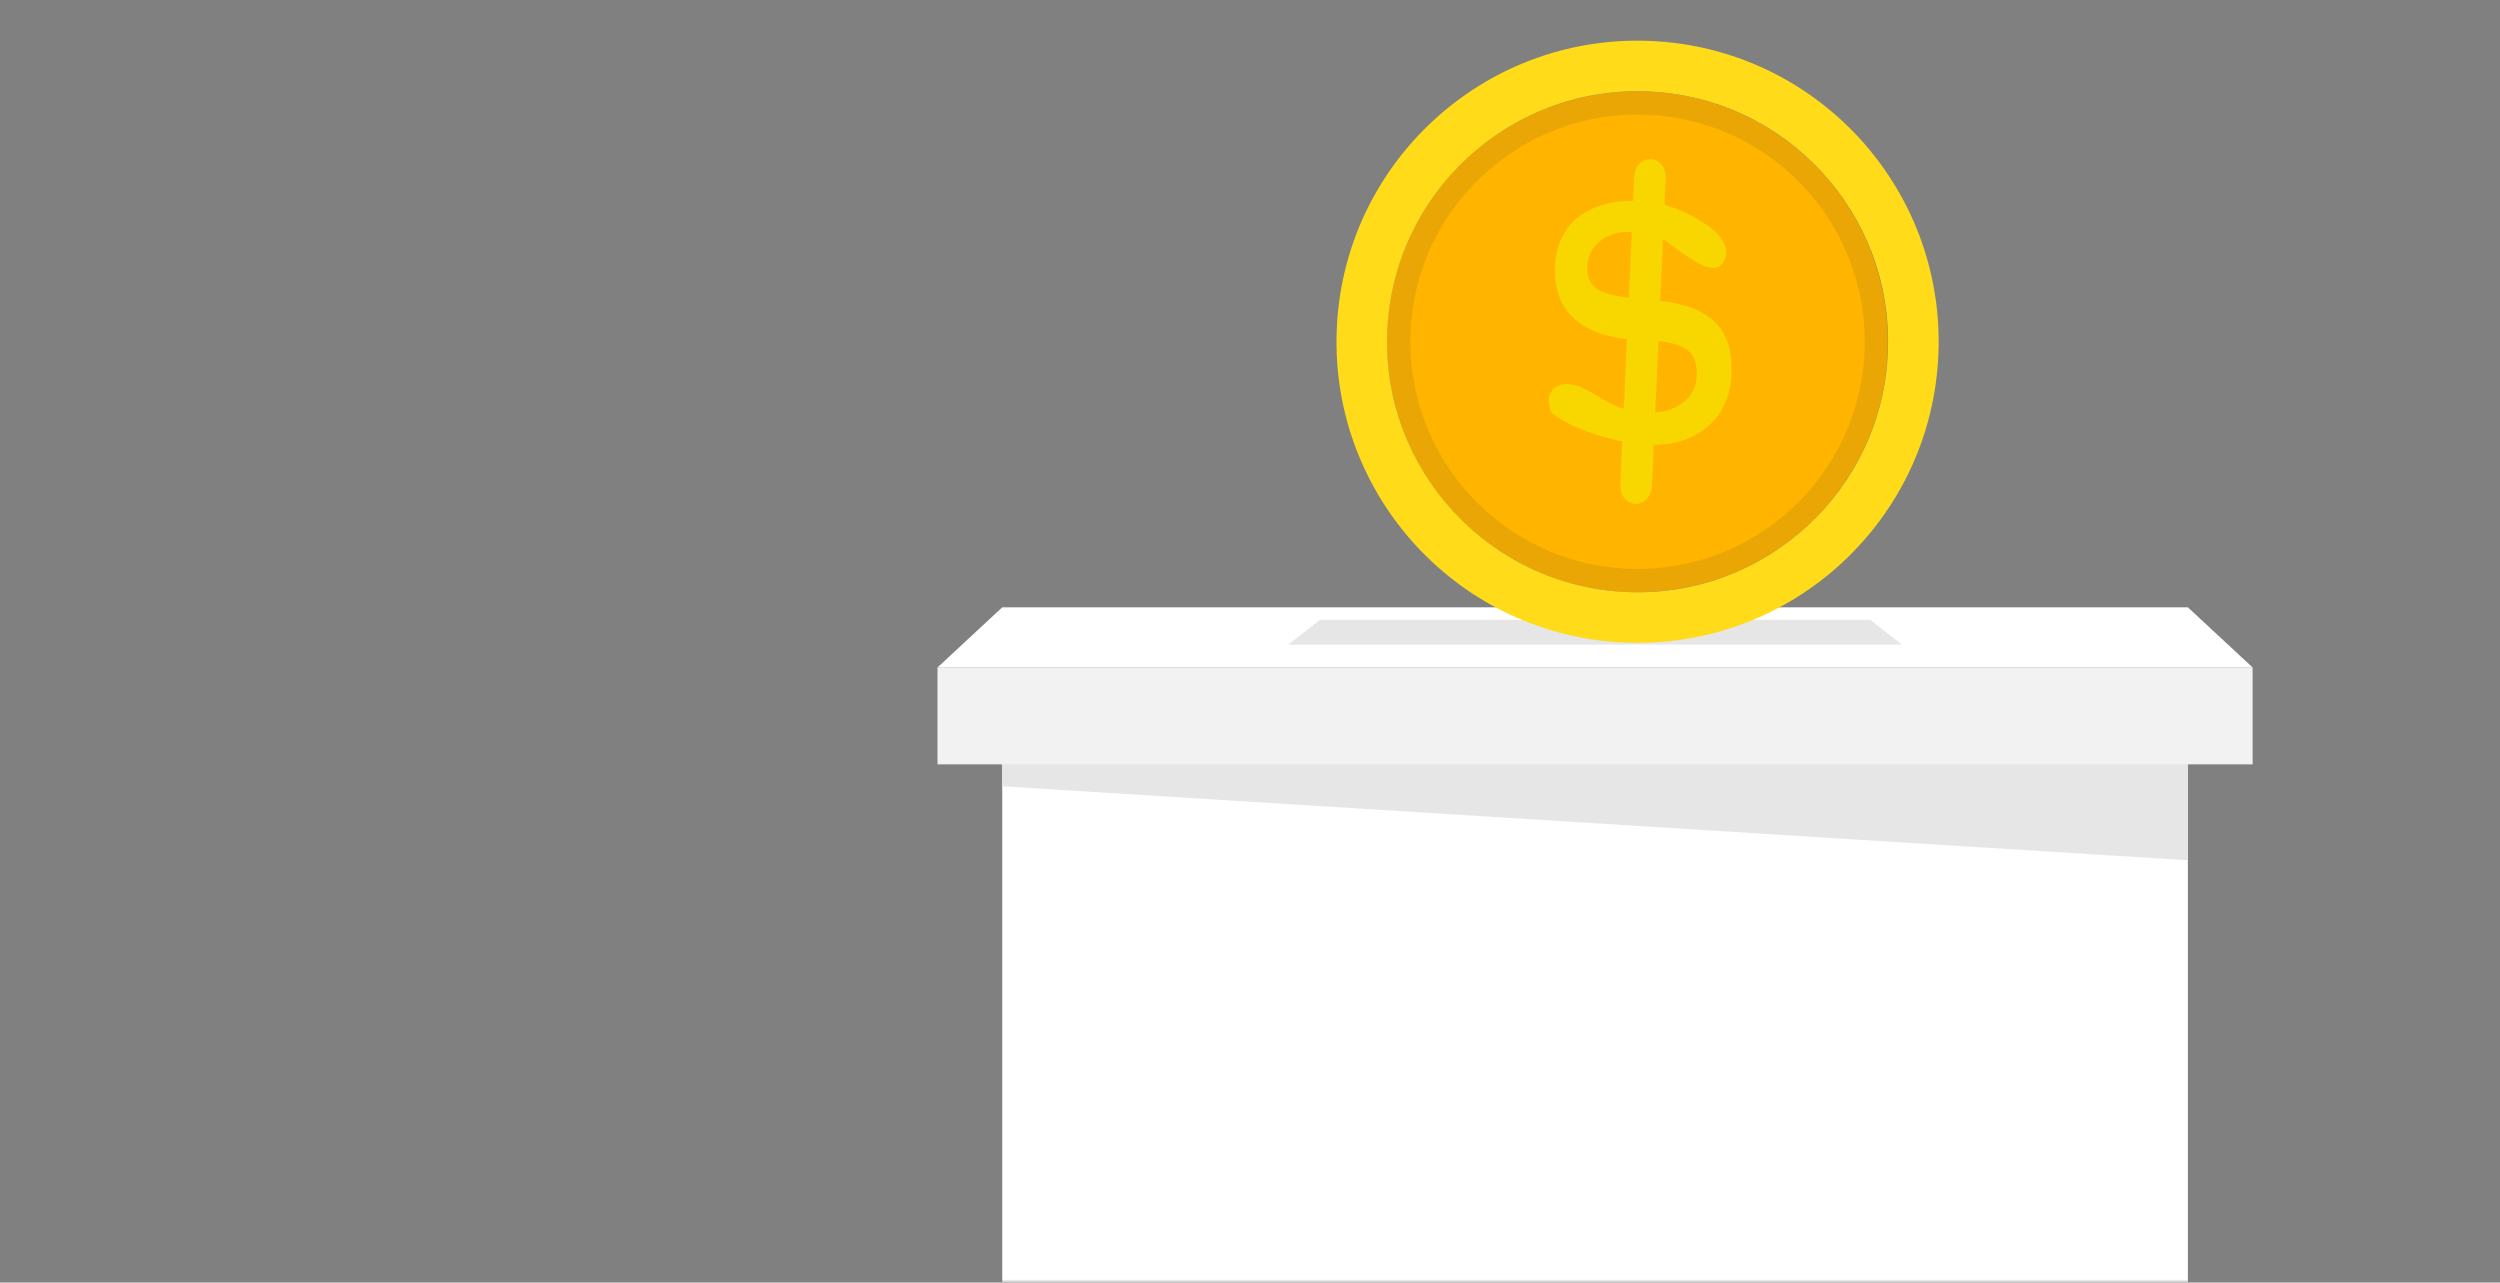 <svg width="384" height="197" viewBox="0 0 384 197" fill="none" xmlns="http://www.w3.org/2000/svg">
<rect x="0" y="0" width="384" height="197" fill="#808080" stroke="none"/>
<g clip-path="url(#clip0_4072_2)">
<mask id="mask0_4072_2" style="mask-type:alpha" maskUnits="userSpaceOnUse" x="0" y="0" width="384" height="197">
<path d="M364 0H20C8.954 0 0 4.282 0 9.563V187.437C0 192.718 8.954 197 20 197H364C375.046 197 384 192.718 384 187.437V9.563C384 4.282 375.046 0 364 0Z" fill="#09001B"/>
</mask>
<g mask="url(#mask0_4072_2)">
<path d="M336.056 113.566H153.944V235H336.056V113.566Z" fill="white"/>
<path d="M153.944 120.772L336.056 132.136V113.566H153.944V120.772Z" fill="#E6E6E6"/>
<path d="M346 102.521H144V117.405H346V102.521Z" fill="#F2F2F2"/>
<path d="M346 102.521L336.056 93.286H153.944L144 102.521H346Z" fill="white"/>
<path d="M194.96 162.287H202.3C203.806 162.287 205.223 162.568 206.551 163.142C207.879 163.716 209.04 164.494 210.023 165.463C211.006 166.445 211.785 167.593 212.346 168.932C212.921 170.259 213.202 171.687 213.202 173.18C213.202 174.672 212.921 176.1 212.346 177.427C211.772 178.753 210.993 179.927 210.023 180.922C209.04 181.916 207.891 182.707 206.551 183.281C205.223 183.855 203.794 184.136 202.3 184.136H194.96V162.275V162.287ZM202.3 181.967C203.513 181.967 204.636 181.738 205.696 181.279C206.742 180.82 207.674 180.195 208.466 179.391C209.257 178.587 209.883 177.656 210.342 176.598C210.802 175.539 211.032 174.404 211.032 173.192C211.032 171.981 210.802 170.858 210.342 169.8C209.883 168.754 209.257 167.823 208.466 167.032C207.674 166.241 206.755 165.616 205.696 165.157C204.649 164.698 203.513 164.468 202.3 164.468H197.143V181.955H202.3V181.967Z" fill="white"/>
<path d="M214.861 173.218C214.861 171.611 215.168 170.106 215.78 168.69C216.393 167.274 217.236 166.037 218.295 164.979C219.355 163.92 220.593 163.078 222.01 162.466C223.427 161.854 224.933 161.548 226.542 161.548C228.15 161.548 229.656 161.854 231.073 162.466C232.49 163.078 233.729 163.92 234.788 164.979C235.848 166.037 236.69 167.274 237.303 168.69C237.916 170.106 238.222 171.611 238.222 173.218C238.222 174.825 237.916 176.33 237.303 177.746C236.69 179.161 235.848 180.399 234.788 181.457C233.729 182.516 232.49 183.358 231.073 183.97C229.656 184.582 228.15 184.888 226.542 184.888C224.933 184.888 223.427 184.582 222.01 183.97C220.593 183.358 219.355 182.516 218.295 181.457C217.236 180.399 216.393 179.161 215.78 177.746C215.168 176.33 214.861 174.825 214.861 173.218ZM217.057 173.205C217.057 174.493 217.312 175.718 217.81 176.878C218.308 178.039 218.997 179.047 219.853 179.914C220.721 180.781 221.729 181.457 222.891 181.967C224.052 182.465 225.265 182.72 226.567 182.72C227.869 182.72 229.082 182.465 230.231 181.967C231.38 181.47 232.375 180.781 233.243 179.914C234.112 179.047 234.788 178.039 235.286 176.878C235.784 175.718 236.039 174.493 236.039 173.205C236.039 171.917 235.784 170.692 235.286 169.545C234.788 168.397 234.099 167.389 233.243 166.522C232.375 165.655 231.38 164.979 230.231 164.468C229.082 163.971 227.869 163.716 226.567 163.716C225.265 163.716 224.052 163.971 222.891 164.468C221.729 164.966 220.721 165.655 219.853 166.522C218.984 167.389 218.308 168.397 217.81 169.545C217.312 170.692 217.057 171.917 217.057 173.205Z" fill="white"/>
<path d="M252.723 162.287H254.906V184.148H252.723L242.536 166.662V184.148H240.354V162.287H242.536L252.723 179.774V162.287Z" fill="white"/>
<path d="M272.408 184.148H270.123L267.366 175.654H261.085L258.366 184.148H256.081L263.089 162.287H265.4L272.408 184.148ZM261.813 173.473H266.689L264.251 165.884L261.813 173.473Z" fill="white"/>
<path d="M269.038 164.468V162.287H283.603V164.468H277.412V184.148H275.229V164.468H269.038Z" fill="white"/>
<path d="M285.16 162.287H299.725V164.468H287.343V173.46H297.53V175.641H287.343V181.955H299.725V184.136H285.16V162.275V162.287Z" fill="white"/>
<path d="M292.13 99.013H197.87L202.746 95.212H287.254L292.13 99.013Z" fill="#E6E6E6"/>
</g>
<path d="M283.214 74.286C295.246 56.771 290.801 32.818 273.286 20.786C255.771 8.754 231.819 13.199 219.786 30.714C207.754 48.229 212.199 72.181 229.714 84.214C247.229 96.246 271.181 91.801 283.214 74.286Z" fill="#FFB400"/>
<path opacity="0.1" d="M253.156 10.581C230.009 9.682 210.516 27.72 209.618 50.867C208.72 74.014 226.757 93.507 249.904 94.405C273.052 95.303 292.545 77.266 293.442 54.119C294.34 30.972 276.304 11.479 253.156 10.581ZM250.177 87.365C230.917 86.618 215.91 70.399 216.658 51.14C217.405 31.88 233.624 16.873 252.883 17.621C272.143 18.368 287.15 34.586 286.402 53.846C285.655 73.106 269.436 88.112 250.177 87.365Z" fill="#2B2A2A"/>
<path d="M253.324 6.282C227.802 5.292 206.31 25.179 205.32 50.701C204.329 76.223 224.216 97.715 249.738 98.705C275.26 99.695 296.752 79.809 297.742 54.287C298.732 28.765 278.846 7.273 253.324 6.282ZM250.039 90.943C228.804 90.119 212.258 72.236 213.081 51.002C213.905 29.767 231.788 13.221 253.022 14.044C274.257 14.868 290.804 32.75 289.98 53.986C289.156 75.22 271.274 91.766 250.039 90.943Z" fill="#FFDB19"/>
<path d="M238.522 63.545C238.066 63.197 238.011 62.506 237.928 61.88C237.719 60.286 238.753 59.13 240.328 59.012C242.689 58.836 245.015 60.727 247.102 61.837C248.817 62.75 250.732 63.253 252.847 63.347C255.112 63.449 256.953 62.979 258.37 61.938C259.786 60.897 260.535 59.479 260.616 57.684C260.697 55.863 260.205 54.543 259.14 53.725C258.073 52.906 256.206 52.437 253.535 52.317L251.772 52.238C247.414 52.042 244.132 50.983 241.928 49.06C239.723 47.137 238.699 44.444 238.854 40.982C239.006 37.598 240.24 35.019 242.557 33.248C244.873 31.476 248.051 30.681 252.089 30.862C253.734 30.936 255.399 31.287 257.084 31.915C260.587 33.222 266.342 36.36 264.937 39.838C263.334 43.804 257.379 37.688 255.232 36.649C253.975 36.04 252.482 35.697 250.751 35.62C248.743 35.529 247.1 35.99 245.824 36.998C244.548 38.007 243.873 39.333 243.799 40.973C243.727 42.589 244.305 43.771 245.535 44.52C246.764 45.269 249.46 45.789 253.622 46.078C258.059 46.405 261.266 47.48 263.239 49.303C265.212 51.126 266.118 53.846 265.956 57.461C265.801 60.923 264.543 63.64 262.186 65.616C259.827 67.592 256.726 68.493 252.88 68.32C251.662 68.265 250.312 68.07 248.829 67.734C246.069 67.109 241.669 65.946 238.522 63.545Z" fill="#F8D600"/>
<path d="M251.209 77.385L251.161 77.383C249.833 77.324 248.813 76.031 248.882 74.495L251.009 27.105C251.078 25.57 252.21 24.373 253.537 24.433L253.586 24.435C254.913 24.495 255.933 25.787 255.865 27.323L253.738 74.714C253.669 76.249 252.537 77.445 251.209 77.385Z" fill="#F8D600"/>
</g>
<defs>
<clipPath id="clip0_4072_2">
<rect width="384" height="197" fill="white"/>
</clipPath>
</defs>
</svg>
